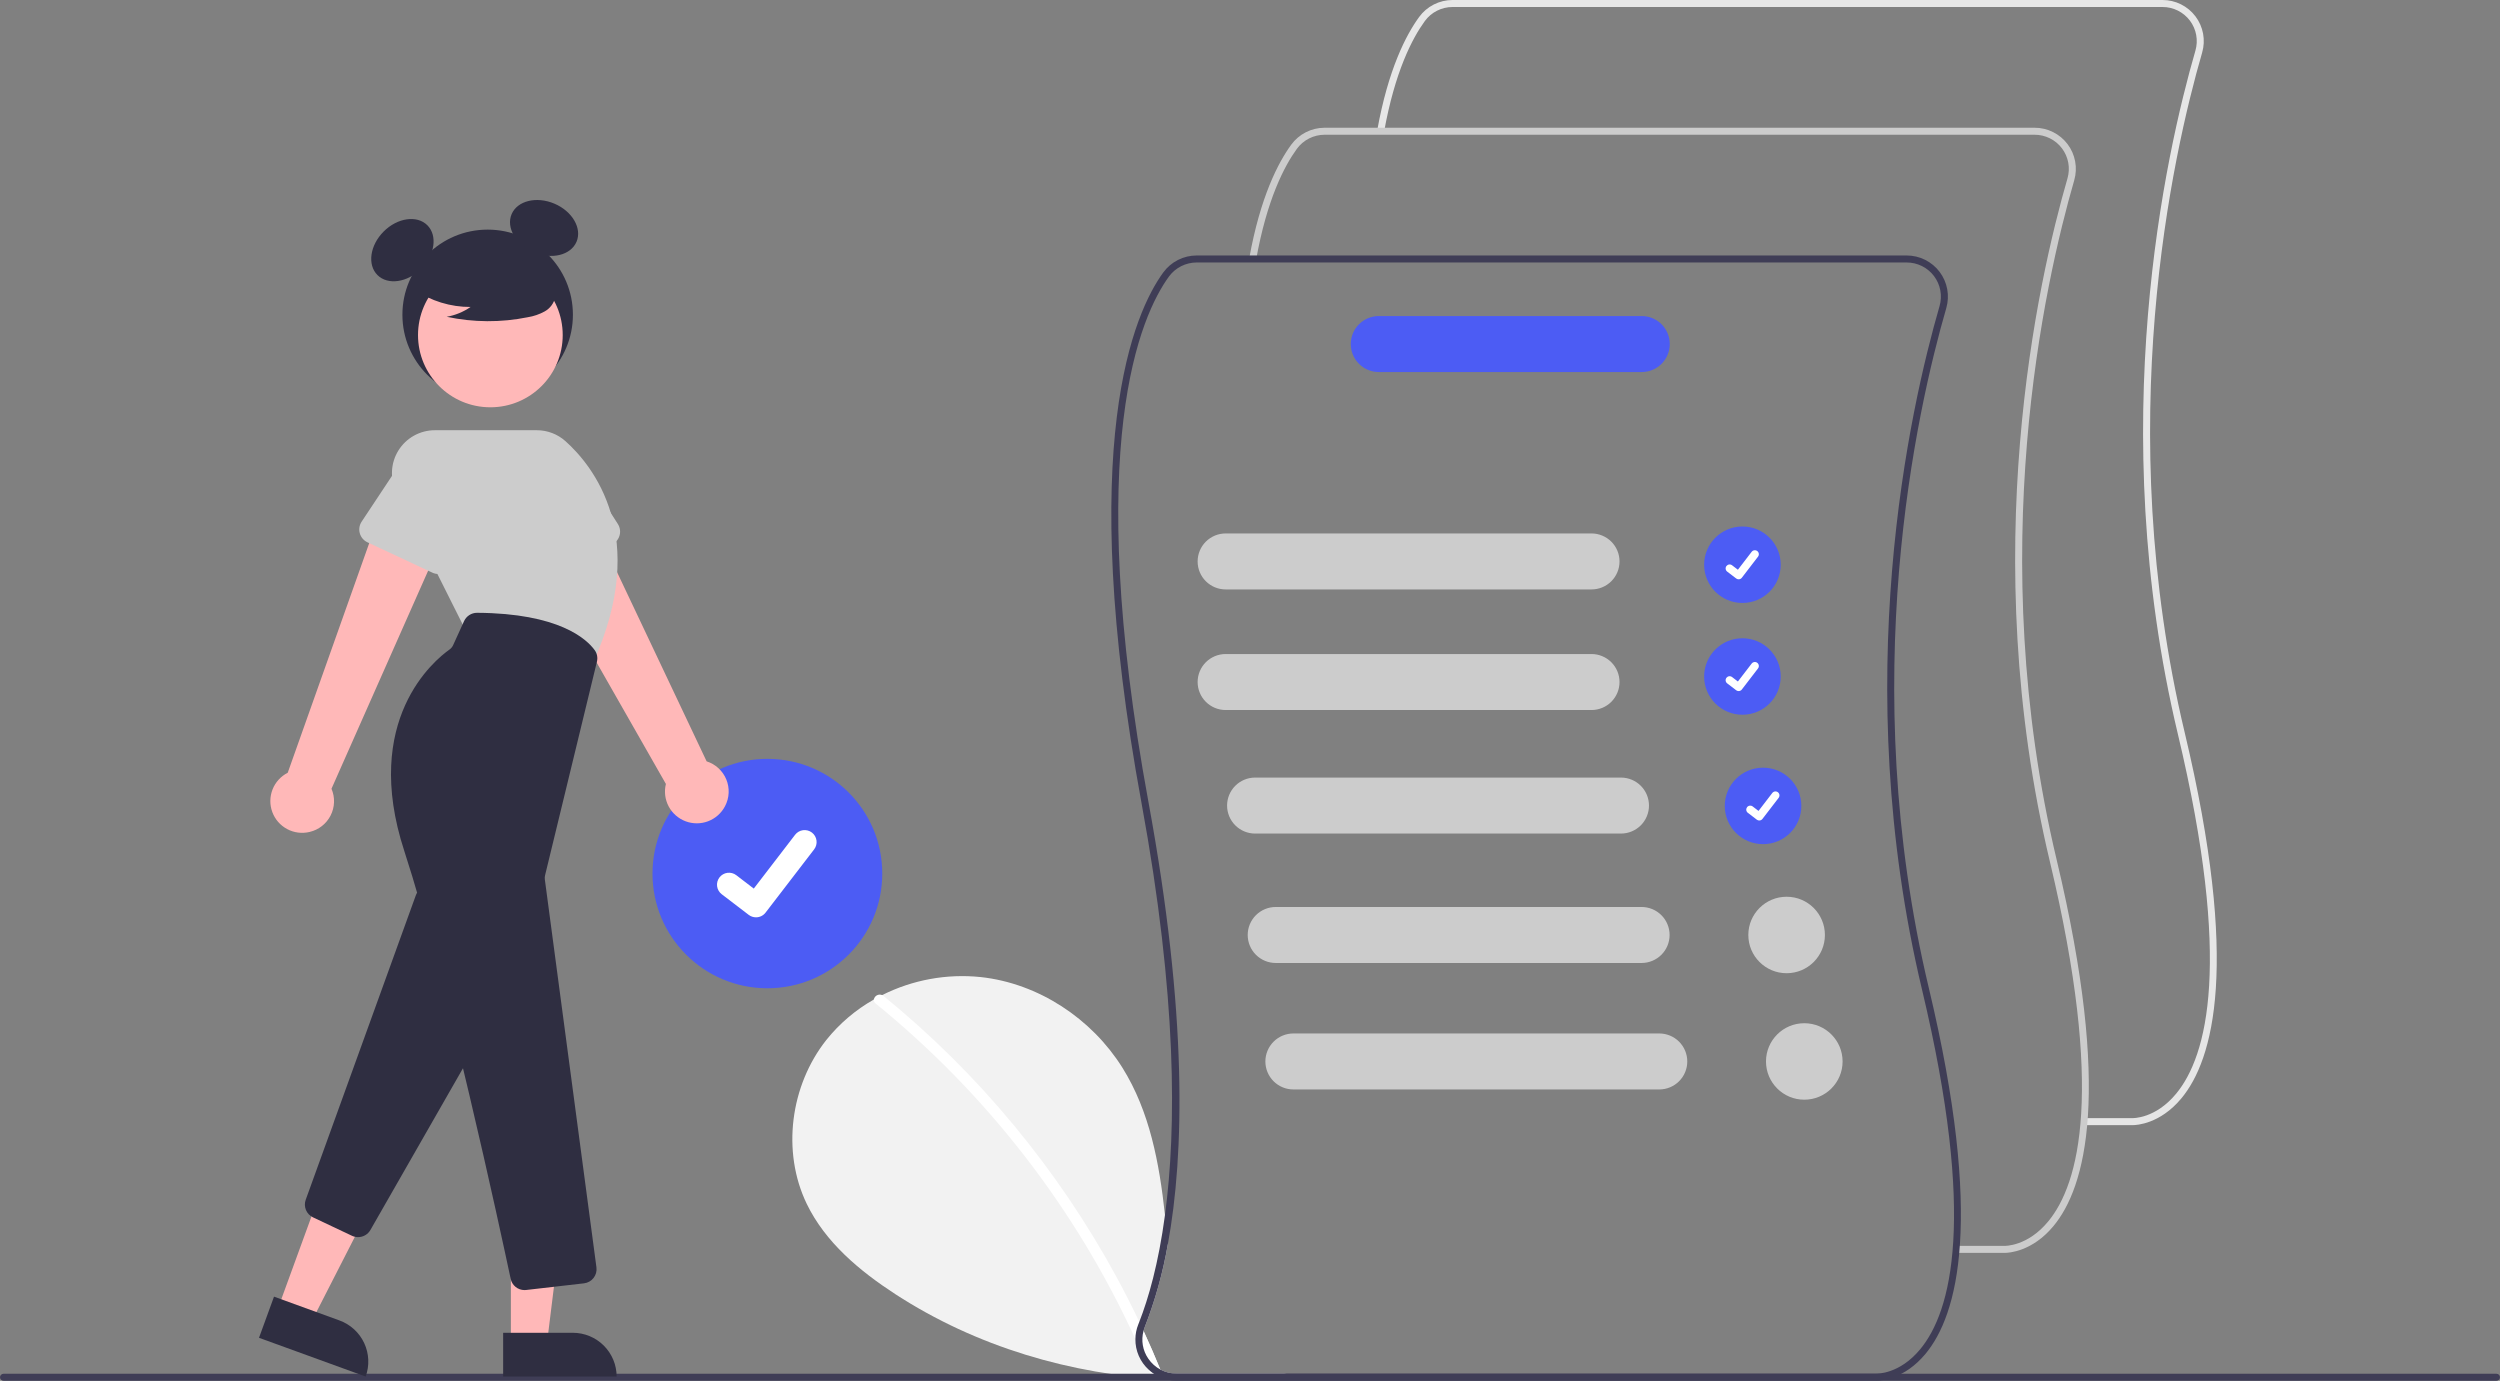 <svg width="650" height="359" viewBox="0 0 650 359" fill="none" xmlns="http://www.w3.org/2000/svg">
<rect x="0" y="0" width="650" height="359" fill="#808080" stroke="none"/>
<g clip-path="url(#clip0_2_245)">
<path d="M334.471 357.163C324.195 358.674 313.795 359.176 303.421 358.661C278.407 357.4 253.806 350.135 232.782 336.477C223.461 330.42 214.569 322.979 209.744 312.984C203.195 299.41 205.486 282.226 214.837 270.403C218.248 266.139 222.444 262.565 227.199 259.873C227.903 259.475 228.623 259.093 229.351 258.726C237.274 254.747 246.173 253.121 254.993 254.038C269.989 255.674 283.829 264.821 291.825 277.599C298.948 288.994 301.43 302.438 302.893 315.913C303.168 318.452 303.406 320.998 303.636 323.529C302.361 330.863 300.357 338.052 297.654 344.988C297.516 345.326 297.404 345.674 297.317 346.028C298.849 349.347 300.306 352.697 301.69 356.077C302.99 356.781 304.446 357.149 305.926 357.147H334.409L334.471 357.163Z" fill="#F2F2F2"/>
<path d="M301.1 357.813C300.911 357.897 300.708 357.943 300.501 357.947C300.294 357.952 300.089 357.916 299.896 357.84C299.704 357.765 299.528 357.652 299.38 357.508C299.232 357.364 299.114 357.192 299.033 357.002C298.91 356.711 298.795 356.421 298.672 356.13C297.57 353.454 296.413 350.803 295.203 348.177C279.71 314.295 256.602 284.436 227.673 260.92C227.508 260.804 227.376 260.646 227.293 260.461C227.209 260.277 227.177 260.074 227.199 259.873C227.241 259.642 227.334 259.424 227.473 259.235C227.611 259.046 227.79 258.89 227.997 258.78C228.204 258.67 228.434 258.607 228.668 258.598C228.902 258.589 229.136 258.632 229.351 258.726C229.466 258.778 229.574 258.845 229.673 258.925C242.05 268.99 253.404 280.248 263.571 292.535C273.741 304.81 282.695 318.041 290.309 332.041C292.384 335.865 294.355 339.742 296.221 343.673C296.589 344.453 296.957 345.24 297.317 346.028C298.849 349.347 300.306 352.696 301.69 356.077C301.713 356.13 301.736 356.191 301.759 356.245C301.83 356.39 301.869 356.548 301.873 356.708C301.877 356.869 301.847 357.029 301.785 357.178C301.723 357.326 301.629 357.459 301.511 357.569C301.393 357.678 301.253 357.761 301.1 357.813Z" fill="white"/>
<path d="M199.519 256.952C216.016 256.952 229.389 243.599 229.389 227.127C229.389 210.655 216.016 197.302 199.519 197.302C183.022 197.302 169.649 210.655 169.649 227.127C169.649 243.599 183.022 256.952 199.519 256.952Z" fill="#4C5CF4"/>
<path d="M196.558 238.504C195.886 238.505 195.232 238.289 194.694 237.886L194.661 237.861L187.641 232.495C187.316 232.246 187.043 231.936 186.838 231.582C186.632 231.228 186.499 230.837 186.445 230.431C186.391 230.026 186.418 229.614 186.524 229.219C186.63 228.823 186.812 228.453 187.061 228.128C187.31 227.803 187.621 227.531 187.976 227.326C188.331 227.121 188.722 226.988 189.128 226.935C189.535 226.881 189.947 226.908 190.343 227.014C190.739 227.12 191.11 227.302 191.435 227.551L195.982 231.032L206.726 217.041C206.976 216.716 207.286 216.444 207.641 216.239C207.996 216.035 208.387 215.902 208.793 215.848C209.199 215.795 209.612 215.822 210.007 215.927C210.403 216.033 210.774 216.215 211.099 216.464L211.032 216.555L211.101 216.466C211.756 216.969 212.185 217.711 212.293 218.529C212.402 219.348 212.18 220.176 211.678 220.832L199.039 237.289C198.747 237.668 198.371 237.975 197.941 238.186C197.511 238.397 197.038 238.506 196.558 238.504Z" fill="white"/>
<path d="M649.088 359H0.912C0.671 358.999 0.439 358.903 0.269 358.732C0.098 358.562 0.003 358.33 0.003 358.089C0.003 357.848 0.098 357.617 0.269 357.447C0.439 357.276 0.671 357.18 0.912 357.179H649.088C649.329 357.18 649.561 357.276 649.731 357.447C649.902 357.617 649.997 357.848 649.997 358.089C649.997 358.33 649.902 358.562 649.731 358.732C649.561 358.903 649.329 358.999 649.088 359Z" fill="#3F3D56"/>
<path d="M126.792 103.962C139.033 103.962 148.957 94.053 148.957 81.831C148.957 69.608 139.033 59.699 126.792 59.699C114.55 59.699 104.626 69.608 104.626 81.831C104.626 94.053 114.55 103.962 126.792 103.962Z" fill="#2F2E41"/>
<path d="M109.49 69.898C113.072 66.321 113.798 61.248 111.112 58.566C108.425 55.883 103.344 56.608 99.762 60.184C96.18 63.761 95.455 68.834 98.141 71.517C100.827 74.199 105.909 73.474 109.49 69.898Z" fill="#2F2E41"/>
<path d="M149.893 62.87C151.386 59.381 148.819 54.943 144.161 52.956C139.503 50.969 134.517 52.186 133.024 55.675C131.532 59.163 134.098 63.602 138.757 65.588C143.415 67.575 148.401 66.358 149.893 62.87Z" fill="#2F2E41"/>
<path d="M188.512 209.604C189.072 208.542 189.392 207.369 189.449 206.169C189.506 204.97 189.299 203.772 188.842 202.661C188.386 201.55 187.691 200.552 186.806 199.738C185.922 198.924 184.869 198.314 183.723 197.95L151.696 130.302L137.046 140.56L173.134 203.83C172.649 205.793 172.903 207.866 173.847 209.655C174.79 211.444 176.359 212.825 178.254 213.537C180.15 214.249 182.241 214.242 184.132 213.517C186.022 212.792 187.581 211.4 188.512 209.604V209.604Z" fill="#FFB8B8"/>
<path d="M159.041 141.588L142.031 149.183C141.547 149.399 141.022 149.508 140.492 149.503C139.962 149.499 139.439 149.38 138.959 149.155C138.479 148.93 138.053 148.605 137.71 148.201C137.368 147.797 137.116 147.324 136.973 146.815L131.957 128.956C130.864 126.477 130.8 123.667 131.779 121.141C132.757 118.615 134.7 116.58 137.179 115.482C139.658 114.384 142.473 114.312 145.005 115.282C147.537 116.253 149.581 118.186 150.688 120.658L160.645 136.245C160.93 136.692 161.116 137.194 161.189 137.719C161.262 138.243 161.221 138.777 161.068 139.284C160.916 139.791 160.656 140.259 160.306 140.657C159.956 141.054 159.525 141.372 159.041 141.588Z" fill="#CCCCCC"/>
<path d="M80.484 216.311C81.656 216.039 82.754 215.515 83.7 214.773C84.647 214.032 85.419 213.093 85.963 212.022C86.506 210.95 86.808 209.773 86.847 208.572C86.885 207.372 86.66 206.178 86.186 205.074L116.517 136.651L99.166 132.288L74.808 200.917C73.003 201.834 71.598 203.381 70.859 205.264C70.12 207.146 70.098 209.234 70.798 211.132C71.498 213.029 72.87 214.604 74.655 215.559C76.441 216.514 78.514 216.781 80.484 216.311H80.484Z" fill="#FFB8B8"/>
<path d="M72.216 340.333L81.039 343.54L97.629 311.086L84.606 306.353L72.216 340.333Z" fill="#FFB8B8"/>
<path d="M95.072 357.907L67.342 347.826L71.243 337.128L88.259 343.315C91.101 344.348 93.415 346.465 94.692 349.202C95.97 351.939 96.107 355.07 95.072 357.907Z" fill="#2F2E41"/>
<path d="M93.086 321.657C92.544 321.657 92.01 321.537 91.52 321.306L81.38 316.51C80.549 316.121 79.894 315.434 79.544 314.587C79.194 313.739 79.175 312.791 79.49 311.93L108.107 232.804C108.344 232.148 108.762 231.574 109.313 231.146C109.864 230.719 110.525 230.456 111.22 230.389C111.914 230.321 112.614 230.452 113.237 230.766C113.86 231.079 114.381 231.563 114.74 232.16L129.876 257.348C130.213 257.91 130.394 258.55 130.401 259.204C130.408 259.859 130.24 260.503 129.916 261.071L96.303 319.804C95.977 320.368 95.508 320.837 94.943 321.162C94.378 321.487 93.738 321.658 93.086 321.657Z" fill="#2F2E41"/>
<path d="M127.494 105.896C137.884 105.896 146.306 97.487 146.306 87.114C146.306 76.74 137.884 68.331 127.494 68.331C117.105 68.331 108.683 76.74 108.683 87.114C108.683 97.487 117.105 105.896 127.494 105.896Z" fill="#FFB8B8"/>
<path d="M154.107 172.512L120.8 163.366L103.085 127.99C102.234 126.29 101.832 124.402 101.918 122.504C102.003 120.606 102.573 118.761 103.574 117.145C104.574 115.528 105.972 114.194 107.634 113.269C109.296 112.344 111.167 111.858 113.07 111.858H139.57C142.321 111.856 144.975 112.87 147.022 114.704C154.131 121.062 169.066 139.393 154.251 172.192L154.107 172.512Z" fill="#CCCCCC"/>
<path d="M112.411 148.888L95.536 141.001C95.056 140.777 94.63 140.451 94.287 140.048C93.944 139.644 93.692 139.171 93.549 138.662C93.405 138.152 93.373 137.618 93.455 137.095C93.537 136.572 93.731 136.073 94.024 135.631L104.28 120.166C105.444 117.72 107.532 115.835 110.086 114.923C112.64 114.012 115.452 114.149 117.905 115.304C120.358 116.459 122.252 118.539 123.172 121.086C124.092 123.634 123.963 126.442 122.813 128.894L117.51 146.608C117.358 147.115 117.098 147.584 116.748 147.981C116.399 148.379 115.967 148.697 115.484 148.914C115 149.13 114.475 149.24 113.945 149.235C113.415 149.231 112.892 149.113 112.411 148.888Z" fill="#CCCCCC"/>
<path d="M132.828 349.201H142.218L146.685 313.038L132.826 313.039L132.828 349.201Z" fill="#FFB8B8"/>
<path d="M160.327 357.906L130.816 357.907L130.816 346.523L148.925 346.522C151.949 346.522 154.849 347.721 156.987 349.856C159.125 351.991 160.327 354.886 160.327 357.906Z" fill="#2F2E41"/>
<path d="M136.374 335.421C135.529 335.422 134.711 335.132 134.055 334.601C133.4 334.07 132.948 333.329 132.776 332.504C130.077 319.806 116.059 254.767 105.118 221.266C93.986 187.181 112.944 171.656 116.858 168.89C117.275 168.596 117.606 168.197 117.817 167.734L120.66 161.489C120.955 160.844 121.429 160.297 122.026 159.914C122.624 159.531 123.318 159.327 124.028 159.327H124.051C145.365 159.454 152.53 166.163 154.622 169.041C154.93 169.47 155.142 169.961 155.241 170.479C155.341 170.998 155.326 171.532 155.199 172.044L141.713 227.598C141.63 227.942 141.611 228.299 141.657 228.651L155.075 329.519C155.139 330.004 155.106 330.497 154.978 330.969C154.85 331.441 154.628 331.883 154.327 332.269C154.026 332.655 153.651 332.977 153.224 333.216C152.797 333.456 152.327 333.608 151.84 333.664L136.807 335.396C136.663 335.412 136.518 335.421 136.374 335.421Z" fill="#2F2E41"/>
<path d="M107.728 75.299C112.027 78.258 117.129 79.832 122.35 79.811C120.488 81.101 118.367 81.972 116.136 82.364C123.077 83.851 130.251 83.891 137.209 82.482C138.755 82.235 140.247 81.723 141.62 80.969C142.304 80.588 142.9 80.067 143.369 79.441C143.838 78.814 144.17 78.096 144.343 77.333C144.805 74.696 142.747 72.3 140.608 70.685C137.334 68.251 133.558 66.573 129.555 65.775C125.551 64.976 121.42 65.076 117.459 66.067C114.874 66.734 112.283 67.862 110.603 69.935C108.924 72.009 108.426 75.205 110.027 77.341L107.728 75.299Z" fill="#2F2E41"/>
<path d="M453.032 156.771C458.531 156.771 462.989 152.32 462.989 146.829C462.989 141.339 458.531 136.888 453.032 136.888C447.533 136.888 443.075 141.339 443.075 146.829C443.075 152.32 447.533 156.771 453.032 156.771Z" fill="#4C5CF4"/>
<path d="M452.045 150.622C451.821 150.622 451.603 150.55 451.424 150.416L451.413 150.408L449.073 148.619C448.964 148.536 448.873 148.433 448.804 148.315C448.735 148.196 448.691 148.066 448.672 147.931C448.654 147.795 448.663 147.658 448.698 147.526C448.734 147.394 448.795 147.27 448.878 147.162C448.961 147.054 449.065 146.963 449.183 146.894C449.301 146.826 449.432 146.782 449.568 146.764C449.703 146.746 449.841 146.755 449.973 146.791C450.105 146.826 450.229 146.888 450.337 146.971L451.853 148.131L455.434 143.467C455.517 143.359 455.621 143.268 455.739 143.2C455.857 143.132 455.988 143.088 456.123 143.07C456.259 143.052 456.396 143.061 456.528 143.096C456.66 143.131 456.784 143.192 456.892 143.275L456.87 143.305L456.892 143.276C457.111 143.443 457.254 143.691 457.29 143.964C457.326 144.236 457.252 144.512 457.085 144.731L452.872 150.217C452.775 150.343 452.649 150.446 452.506 150.516C452.362 150.586 452.205 150.622 452.045 150.622Z" fill="white"/>
<path d="M453.032 185.831C458.531 185.831 462.989 181.38 462.989 175.889C462.989 170.399 458.531 165.948 453.032 165.948C447.533 165.948 443.075 170.399 443.075 175.889C443.075 181.38 447.533 185.831 453.032 185.831Z" fill="#4C5CF4"/>
<path d="M452.045 179.682C451.821 179.682 451.603 179.61 451.424 179.476L451.413 179.468L449.073 177.679C448.964 177.596 448.873 177.493 448.804 177.375C448.735 177.256 448.691 177.126 448.672 176.991C448.654 176.855 448.663 176.718 448.698 176.586C448.734 176.454 448.795 176.33 448.878 176.222C448.961 176.114 449.065 176.023 449.183 175.954C449.301 175.886 449.432 175.842 449.568 175.824C449.703 175.806 449.841 175.815 449.973 175.851C450.105 175.886 450.229 175.948 450.337 176.031L451.853 177.191L455.434 172.527C455.517 172.419 455.621 172.328 455.739 172.26C455.857 172.192 455.988 172.148 456.123 172.13C456.259 172.112 456.396 172.121 456.528 172.156C456.66 172.191 456.784 172.252 456.892 172.335L456.87 172.365L456.892 172.336C457.111 172.503 457.254 172.751 457.29 173.024C457.326 173.296 457.252 173.572 457.085 173.791L452.872 179.277C452.775 179.403 452.649 179.506 452.506 179.576C452.362 179.646 452.205 179.682 452.045 179.682Z" fill="white"/>
<path d="M458.393 219.479C463.892 219.479 468.35 215.028 468.35 209.538C468.35 204.047 463.892 199.596 458.393 199.596C452.894 199.596 448.437 204.047 448.437 209.538C448.437 215.028 452.894 219.479 458.393 219.479Z" fill="#4C5CF4"/>
<path d="M457.406 213.33C457.182 213.331 456.964 213.258 456.785 213.124L456.774 213.116L454.434 211.327C454.325 211.244 454.234 211.141 454.165 211.023C454.096 210.905 454.052 210.774 454.034 210.639C454.015 210.504 454.024 210.366 454.059 210.234C454.095 210.102 454.156 209.979 454.239 209.87C454.322 209.762 454.426 209.671 454.544 209.603C454.663 209.534 454.793 209.49 454.929 209.472C455.064 209.455 455.202 209.464 455.334 209.499C455.466 209.535 455.59 209.596 455.698 209.679L457.214 210.84L460.796 206.176C460.879 206.068 460.982 205.977 461.1 205.909C461.219 205.84 461.349 205.796 461.484 205.778C461.62 205.76 461.757 205.769 461.889 205.805C462.021 205.84 462.145 205.901 462.253 205.984L462.231 206.014L462.254 205.984C462.472 206.152 462.615 206.399 462.651 206.672C462.687 206.945 462.613 207.221 462.446 207.439L458.233 212.925C458.136 213.052 458.01 213.154 457.867 213.224C457.724 213.294 457.566 213.331 457.406 213.33Z" fill="white"/>
<path d="M554.403 292.542C554.3 292.542 554.235 292.539 554.212 292.538L541.851 292.539V290.719H554.257C554.544 290.73 560.405 290.895 565.804 284.353C573.851 274.603 580.458 250.468 566.243 190.853C547.128 110.693 563.071 39.876 570.812 13.15C571.193 11.828 571.262 10.435 571.011 9.082C570.761 7.729 570.199 6.452 569.37 5.353C568.54 4.254 567.466 3.363 566.233 2.75C564.999 2.137 563.639 1.818 562.261 1.82H377.653C376.25 1.822 374.866 2.154 373.616 2.79C372.365 3.425 371.282 4.347 370.454 5.479C367.175 9.983 362.674 18.636 359.858 34.282L358.064 33.961C360.942 17.974 365.588 9.067 368.98 4.409C369.977 3.045 371.282 1.935 372.789 1.169C374.296 0.403 375.962 0.002 377.653 -1.79353e-05H562.261C563.922 -0.002 565.56 0.382 567.047 1.122C568.533 1.861 569.827 2.935 570.826 4.26C571.826 5.584 572.503 7.123 572.804 8.753C573.105 10.384 573.023 12.062 572.563 13.655C564.861 40.243 549.001 110.693 568.016 190.432C582.431 250.885 575.501 275.544 567.15 285.584C561.641 292.206 555.571 292.542 554.403 292.542Z" fill="#E6E6E6"/>
<path d="M521.141 325.754C521.037 325.754 520.973 325.751 520.95 325.75L508.588 325.751V323.932H520.995C521.283 323.94 527.142 324.107 532.542 317.565C540.588 307.816 547.196 283.68 532.98 224.065C513.866 143.905 529.808 73.088 537.549 46.362C537.931 45.04 537.999 43.647 537.749 42.294C537.498 40.941 536.936 39.664 536.107 38.565C535.278 37.467 534.204 36.575 532.97 35.962C531.736 35.349 530.377 35.03 528.999 35.032H344.391C342.987 35.034 341.604 35.366 340.353 36.002C339.102 36.638 338.019 37.559 337.192 38.691C333.912 43.195 329.412 51.848 326.596 67.495L324.802 67.173C327.679 51.187 332.326 42.279 335.718 37.621C336.714 36.257 338.019 35.147 339.526 34.381C341.033 33.615 342.7 33.214 344.391 33.212H528.999C530.659 33.211 532.298 33.594 533.784 34.334C535.271 35.073 536.565 36.148 537.564 37.472C538.563 38.796 539.24 40.335 539.541 41.965C539.843 43.596 539.76 45.274 539.301 46.868C531.599 73.455 515.739 143.905 534.754 223.644C549.169 284.097 542.239 308.756 533.887 318.796C528.378 325.419 522.309 325.754 521.141 325.754Z" fill="#CCCCCC"/>
<path d="M501.49 256.86C482.473 177.121 498.335 106.665 506.04 80.083C506.498 78.49 506.58 76.812 506.278 75.181C505.976 73.551 505.299 72.013 504.301 70.689C503.302 69.364 502.008 68.29 500.522 67.55C499.036 66.81 497.399 66.425 495.738 66.425H311.126C309.436 66.427 307.77 66.826 306.263 67.592C304.757 68.357 303.452 69.467 302.456 70.83C295.004 81.062 279.54 114.993 296.811 208.88C306.048 259.108 305.91 293.353 302.893 315.913C301.2 328.615 298.588 337.608 296.221 343.673L295.969 344.315C295.47 345.542 295.21 346.853 295.203 348.177C295.186 349.672 295.486 351.154 296.084 352.525C296.682 353.896 297.564 355.125 298.672 356.13C299.395 356.806 300.213 357.373 301.1 357.813C301.837 358.188 302.616 358.473 303.421 358.662C304.241 358.861 305.082 358.961 305.926 358.96H487.689C487.712 358.96 487.773 358.967 487.88 358.967C489.044 358.967 495.118 358.631 500.625 352.008C508.973 341.967 515.904 317.312 501.49 256.86ZM499.277 350.777C493.877 357.323 488.018 357.155 487.735 357.147H305.926C304.47 357.147 303.037 356.79 301.751 356.109C300.465 355.428 299.366 354.443 298.55 353.24C297.832 352.199 297.349 351.015 297.136 349.77C296.923 348.524 296.985 347.247 297.317 346.028C297.404 345.674 297.516 345.326 297.654 344.988C300.357 338.052 302.361 330.863 303.635 323.529C307.955 300.014 308.759 263.727 298.604 208.551C281.463 115.361 296.62 81.942 303.926 71.9C304.755 70.77 305.839 69.85 307.09 69.215C308.34 68.58 309.723 68.248 311.126 68.245H495.738C497.115 68.244 498.474 68.563 499.707 69.176C500.94 69.789 502.013 70.68 502.842 71.778C503.671 72.877 504.233 74.153 504.483 75.505C504.734 76.857 504.666 78.249 504.286 79.571C496.543 106.298 480.604 177.121 499.721 257.28C513.936 316.892 507.326 341.027 499.277 350.777Z" fill="#3F3D56"/>
<path d="M413.787 153.253H318.673C316.739 153.253 314.885 152.487 313.518 151.121C312.15 149.756 311.382 147.905 311.382 145.974C311.382 144.044 312.15 142.192 313.518 140.827C314.885 139.462 316.739 138.695 318.673 138.695H413.787C415.72 138.695 417.575 139.462 418.942 140.827C420.309 142.192 421.077 144.044 421.077 145.974C421.077 147.905 420.309 149.756 418.942 151.121C417.575 152.487 415.72 153.253 413.787 153.253Z" fill="#CCCCCC"/>
<path d="M413.787 184.608H318.673C316.739 184.608 314.885 183.841 313.518 182.476C312.15 181.11 311.382 179.259 311.382 177.328C311.382 175.398 312.15 173.546 313.518 172.181C314.885 170.816 316.739 170.049 318.673 170.049H413.787C415.72 170.049 417.575 170.816 418.942 172.181C420.309 173.546 421.077 175.398 421.077 177.328C421.077 179.259 420.309 181.11 418.942 182.476C417.575 183.841 415.72 184.608 413.787 184.608Z" fill="#CCCCCC"/>
<path d="M421.446 216.727H326.332C324.398 216.727 322.544 215.96 321.177 214.595C319.809 213.229 319.041 211.378 319.041 209.447C319.041 207.517 319.809 205.665 321.177 204.3C322.544 202.935 324.398 202.168 326.332 202.168H421.446C423.379 202.168 425.234 202.935 426.601 204.3C427.968 205.665 428.736 207.517 428.736 209.447C428.736 211.378 427.968 213.229 426.601 214.595C425.234 215.96 423.379 216.727 421.446 216.727Z" fill="#CCCCCC"/>
<path d="M426.807 250.375H331.693C329.759 250.375 327.905 249.608 326.538 248.243C325.171 246.878 324.403 245.026 324.403 243.096C324.403 241.165 325.171 239.313 326.538 237.948C327.905 236.583 329.759 235.816 331.693 235.816H426.807C428.741 235.816 430.595 236.583 431.962 237.948C433.329 239.313 434.097 241.165 434.097 243.096C434.097 245.026 433.329 246.878 431.962 248.243C430.595 249.608 428.741 250.375 426.807 250.375Z" fill="#CCCCCC"/>
<path d="M426.847 96.732H358.5C357.542 96.733 356.593 96.545 355.707 96.18C354.822 95.815 354.017 95.279 353.34 94.603C352.662 93.927 352.124 93.124 351.757 92.24C351.39 91.356 351.202 90.409 351.202 89.453C351.202 88.496 351.39 87.549 351.757 86.665C352.124 85.781 352.662 84.979 353.34 84.303C354.017 83.627 354.822 83.091 355.707 82.725C356.593 82.36 357.542 82.172 358.5 82.173H426.847C428.781 82.173 430.635 82.94 432.003 84.305C433.37 85.67 434.138 87.522 434.138 89.453C434.138 91.383 433.37 93.235 432.003 94.6C430.635 95.965 428.781 96.732 426.847 96.732Z" fill="#4C5CF4"/>
<path d="M464.52 253.037C470.019 253.037 474.477 248.586 474.477 243.096C474.477 237.605 470.019 233.154 464.52 233.154C459.021 233.154 454.564 237.605 454.564 243.096C454.564 248.586 459.021 253.037 464.52 253.037Z" fill="#CCCCCC"/>
<path d="M431.402 283.259H336.288C334.355 283.259 332.501 282.492 331.133 281.127C329.766 279.761 328.998 277.91 328.998 275.979C328.998 274.049 329.766 272.197 331.133 270.832C332.501 269.467 334.355 268.7 336.288 268.7H431.402C433.336 268.7 435.19 269.467 436.558 270.832C437.925 272.197 438.693 274.049 438.693 275.979C438.693 277.91 437.925 279.761 436.558 281.127C435.19 282.492 433.336 283.259 431.402 283.259Z" fill="#CCCCCC"/>
<path d="M469.116 285.921C474.615 285.921 479.073 281.47 479.073 275.979C479.073 270.489 474.615 266.038 469.116 266.038C463.617 266.038 459.159 270.489 459.159 275.979C459.159 281.47 463.617 285.921 469.116 285.921Z" fill="#CCCCCC"/>
</g>
<defs>
<clipPath id="clip0_2_245">
<rect width="650" height="359" fill="white"/>
</clipPath>
</defs>
</svg>
